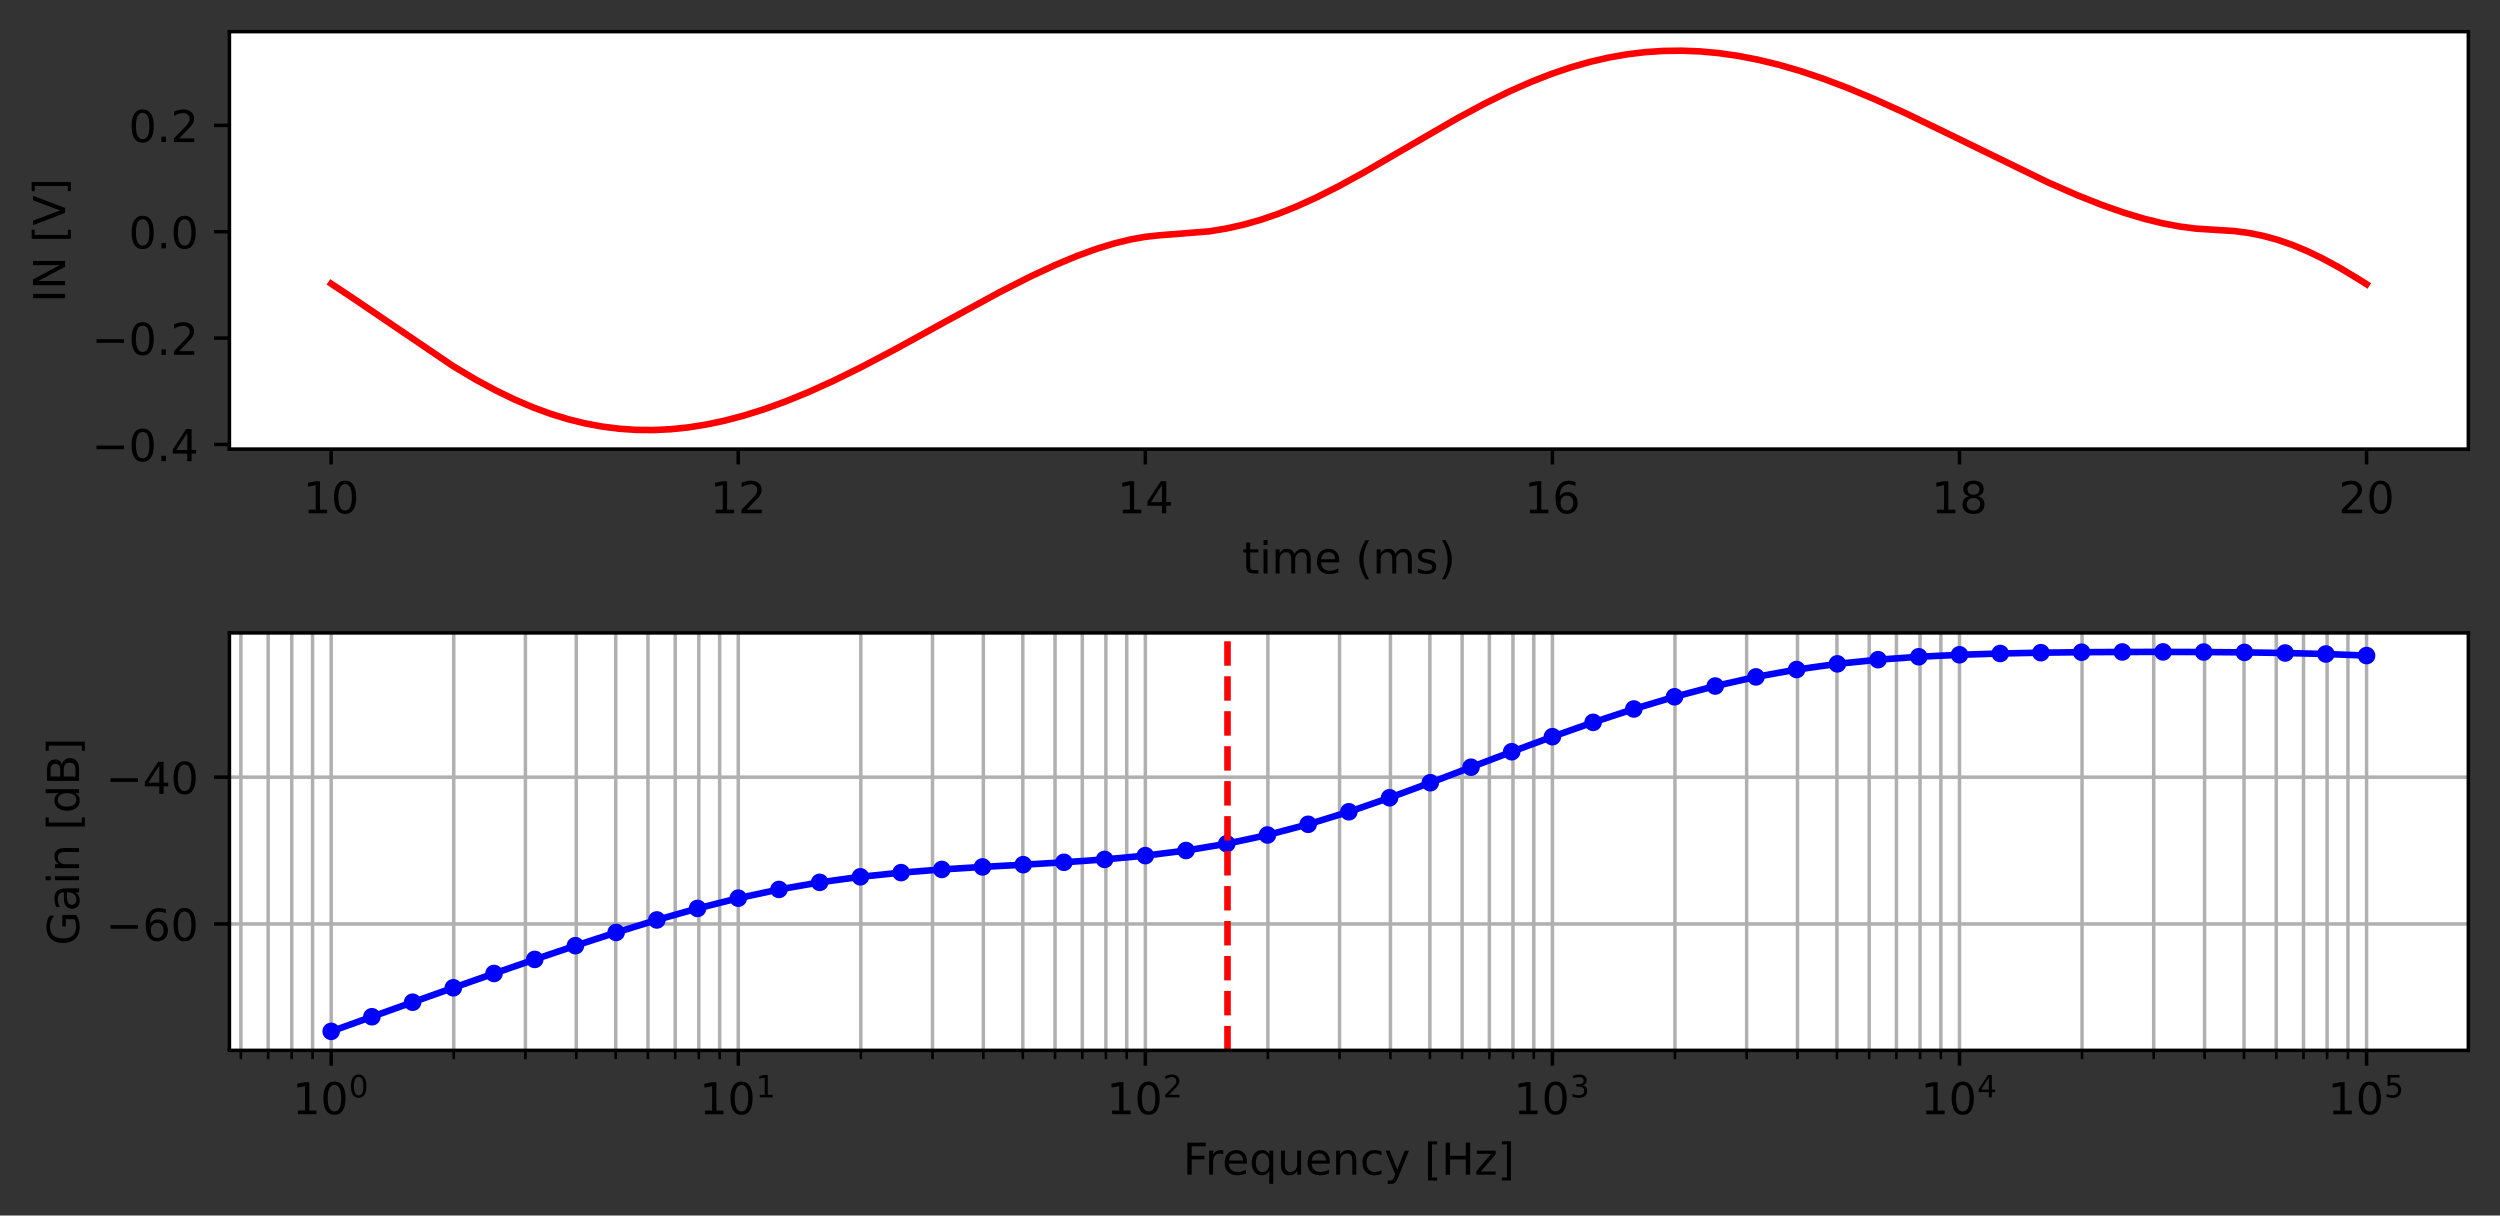 <?xml version="1.0" encoding="utf-8" standalone="no"?>
<!DOCTYPE svg PUBLIC "-//W3C//DTD SVG 1.1//EN"
  "http://www.w3.org/Graphics/SVG/1.1/DTD/svg11.dtd">
<!-- Created with matplotlib (https://matplotlib.org/) -->
<svg height="276.356pt" version="1.1" viewBox="0 0 568.386 276.356" width="568.386pt" xmlns="http://www.w3.org/2000/svg" xmlns:xlink="http://www.w3.org/1999/xlink">
 <rect x="0" y="0" width="568.386" height="276.356" fill="#333333" stroke="none"/>
 <defs>
  <style type="text/css">*{stroke-linecap:butt;stroke-linejoin:round;}</style>
 </defs>
 <g id="figure_1">
  <g id="patch_1">
   <path d="M 0 276.356 
L 568.386 276.356 
L 568.386 0 
L 0 0 
z
" style="fill:none;"/>
  </g>
  <g id="axes_1">
   <g id="patch_2">
    <path d="M 52.161 102.1 
L 561.186 102.1 
L 561.186 7.2 
L 52.161 7.2 
z
" style="fill:#ffffff;"/>
   </g>
   <g id="matplotlib.axis_1">
    <g id="xtick_1">
     <g id="line2d_1">
      <defs>
       <path d="M 0 0 
L 0 3.5 
" id="me5390d4af2" style="stroke:#000000;stroke-width:0.8;"/>
      </defs>
      <g>
       <use style="stroke:#000000;stroke-width:0.8;" x="75.285" xlink:href="#me5390d4af2" y="102.1"/>
      </g>
     </g>
     <g id="text_1">
      <!-- 10 -->
      <g transform="translate(68.923 116.698)scale(0.1 -0.1)">
       <defs>
        <path d="M 12.406 8.297 
L 28.516 8.297 
L 28.516 63.922 
L 10.984 60.406 
L 10.984 69.391 
L 28.422 72.906 
L 38.281 72.906 
L 38.281 8.297 
L 54.391 8.297 
L 54.391 0 
L 12.406 0 
z
" id="DejaVuSans-49"/>
        <path d="M 31.781 66.406 
Q 24.172 66.406 20.328 58.906 
Q 16.5 51.422 16.5 36.375 
Q 16.5 21.391 20.328 13.891 
Q 24.172 6.391 31.781 6.391 
Q 39.453 6.391 43.281 13.891 
Q 47.125 21.391 47.125 36.375 
Q 47.125 51.422 43.281 58.906 
Q 39.453 66.406 31.781 66.406 
z
M 31.781 74.219 
Q 44.047 74.219 50.516 64.516 
Q 56.984 54.828 56.984 36.375 
Q 56.984 17.969 50.516 8.266 
Q 44.047 -1.422 31.781 -1.422 
Q 19.531 -1.422 13.062 8.266 
Q 6.594 17.969 6.594 36.375 
Q 6.594 54.828 13.062 64.516 
Q 19.531 74.219 31.781 74.219 
z
" id="DejaVuSans-48"/>
       </defs>
       <use xlink:href="#DejaVuSans-49"/>
       <use x="63.623" xlink:href="#DejaVuSans-48"/>
      </g>
     </g>
    </g>
    <g id="xtick_2">
     <g id="line2d_2">
      <g>
       <use style="stroke:#000000;stroke-width:0.8;" x="167.838" xlink:href="#me5390d4af2" y="102.1"/>
      </g>
     </g>
     <g id="text_2">
      <!-- 12 -->
      <g transform="translate(161.476 116.698)scale(0.1 -0.1)">
       <defs>
        <path d="M 19.188 8.297 
L 53.609 8.297 
L 53.609 0 
L 7.328 0 
L 7.328 8.297 
Q 12.938 14.109 22.625 23.891 
Q 32.328 33.688 34.812 36.531 
Q 39.547 41.844 41.422 45.531 
Q 43.312 49.219 43.312 52.781 
Q 43.312 58.594 39.234 62.25 
Q 35.156 65.922 28.609 65.922 
Q 23.969 65.922 18.812 64.312 
Q 13.672 62.703 7.812 59.422 
L 7.812 69.391 
Q 13.766 71.781 18.938 73 
Q 24.125 74.219 28.422 74.219 
Q 39.75 74.219 46.484 68.547 
Q 53.219 62.891 53.219 53.422 
Q 53.219 48.922 51.531 44.891 
Q 49.859 40.875 45.406 35.406 
Q 44.188 33.984 37.641 27.219 
Q 31.109 20.453 19.188 8.297 
z
" id="DejaVuSans-50"/>
       </defs>
       <use xlink:href="#DejaVuSans-49"/>
       <use x="63.623" xlink:href="#DejaVuSans-50"/>
      </g>
     </g>
    </g>
    <g id="xtick_3">
     <g id="line2d_3">
      <g>
       <use style="stroke:#000000;stroke-width:0.8;" x="260.391" xlink:href="#me5390d4af2" y="102.1"/>
      </g>
     </g>
     <g id="text_3">
      <!-- 14 -->
      <g transform="translate(254.028 116.698)scale(0.1 -0.1)">
       <defs>
        <path d="M 37.797 64.312 
L 12.891 25.391 
L 37.797 25.391 
z
M 35.203 72.906 
L 47.609 72.906 
L 47.609 25.391 
L 58.016 25.391 
L 58.016 17.188 
L 47.609 17.188 
L 47.609 0 
L 37.797 0 
L 37.797 17.188 
L 4.891 17.188 
L 4.891 26.703 
z
" id="DejaVuSans-52"/>
       </defs>
       <use xlink:href="#DejaVuSans-49"/>
       <use x="63.623" xlink:href="#DejaVuSans-52"/>
      </g>
     </g>
    </g>
    <g id="xtick_4">
     <g id="line2d_4">
      <g>
       <use style="stroke:#000000;stroke-width:0.8;" x="352.943" xlink:href="#me5390d4af2" y="102.1"/>
      </g>
     </g>
     <g id="text_4">
      <!-- 16 -->
      <g transform="translate(346.581 116.698)scale(0.1 -0.1)">
       <defs>
        <path d="M 33.016 40.375 
Q 26.375 40.375 22.484 35.828 
Q 18.609 31.297 18.609 23.391 
Q 18.609 15.531 22.484 10.953 
Q 26.375 6.391 33.016 6.391 
Q 39.656 6.391 43.531 10.953 
Q 47.406 15.531 47.406 23.391 
Q 47.406 31.297 43.531 35.828 
Q 39.656 40.375 33.016 40.375 
z
M 52.594 71.297 
L 52.594 62.312 
Q 48.875 64.062 45.094 64.984 
Q 41.312 65.922 37.594 65.922 
Q 27.828 65.922 22.672 59.328 
Q 17.531 52.734 16.797 39.406 
Q 19.672 43.656 24.016 45.922 
Q 28.375 48.188 33.594 48.188 
Q 44.578 48.188 50.953 41.516 
Q 57.328 34.859 57.328 23.391 
Q 57.328 12.156 50.688 5.359 
Q 44.047 -1.422 33.016 -1.422 
Q 20.359 -1.422 13.672 8.266 
Q 6.984 17.969 6.984 36.375 
Q 6.984 53.656 15.188 63.938 
Q 23.391 74.219 37.203 74.219 
Q 40.922 74.219 44.703 73.484 
Q 48.484 72.75 52.594 71.297 
z
" id="DejaVuSans-54"/>
       </defs>
       <use xlink:href="#DejaVuSans-49"/>
       <use x="63.623" xlink:href="#DejaVuSans-54"/>
      </g>
     </g>
    </g>
    <g id="xtick_5">
     <g id="line2d_5">
      <g>
       <use style="stroke:#000000;stroke-width:0.8;" x="445.496" xlink:href="#me5390d4af2" y="102.1"/>
      </g>
     </g>
     <g id="text_5">
      <!-- 18 -->
      <g transform="translate(439.133 116.698)scale(0.1 -0.1)">
       <defs>
        <path d="M 31.781 34.625 
Q 24.75 34.625 20.719 30.859 
Q 16.703 27.094 16.703 20.516 
Q 16.703 13.922 20.719 10.156 
Q 24.75 6.391 31.781 6.391 
Q 38.812 6.391 42.859 10.172 
Q 46.922 13.969 46.922 20.516 
Q 46.922 27.094 42.891 30.859 
Q 38.875 34.625 31.781 34.625 
z
M 21.922 38.812 
Q 15.578 40.375 12.031 44.719 
Q 8.5 49.078 8.5 55.328 
Q 8.5 64.062 14.719 69.141 
Q 20.953 74.219 31.781 74.219 
Q 42.672 74.219 48.875 69.141 
Q 55.078 64.062 55.078 55.328 
Q 55.078 49.078 51.531 44.719 
Q 48 40.375 41.703 38.812 
Q 48.828 37.156 52.797 32.312 
Q 56.781 27.484 56.781 20.516 
Q 56.781 9.906 50.312 4.234 
Q 43.844 -1.422 31.781 -1.422 
Q 19.734 -1.422 13.25 4.234 
Q 6.781 9.906 6.781 20.516 
Q 6.781 27.484 10.781 32.312 
Q 14.797 37.156 21.922 38.812 
z
M 18.312 54.391 
Q 18.312 48.734 21.844 45.562 
Q 25.391 42.391 31.781 42.391 
Q 38.141 42.391 41.719 45.562 
Q 45.312 48.734 45.312 54.391 
Q 45.312 60.062 41.719 63.234 
Q 38.141 66.406 31.781 66.406 
Q 25.391 66.406 21.844 63.234 
Q 18.312 60.062 18.312 54.391 
z
" id="DejaVuSans-56"/>
       </defs>
       <use xlink:href="#DejaVuSans-49"/>
       <use x="63.623" xlink:href="#DejaVuSans-56"/>
      </g>
     </g>
    </g>
    <g id="xtick_6">
     <g id="line2d_6">
      <g>
       <use style="stroke:#000000;stroke-width:0.8;" x="538.048" xlink:href="#me5390d4af2" y="102.1"/>
      </g>
     </g>
     <g id="text_6">
      <!-- 20 -->
      <g transform="translate(531.686 116.698)scale(0.1 -0.1)">
       <use xlink:href="#DejaVuSans-50"/>
       <use x="63.623" xlink:href="#DejaVuSans-48"/>
      </g>
     </g>
    </g>
    <g id="text_7">
     <!-- time (ms) -->
     <g transform="translate(282.412 130.377)scale(0.1 -0.1)">
      <defs>
       <path d="M 18.312 70.219 
L 18.312 54.688 
L 36.812 54.688 
L 36.812 47.703 
L 18.312 47.703 
L 18.312 18.016 
Q 18.312 11.328 20.141 9.422 
Q 21.969 7.516 27.594 7.516 
L 36.812 7.516 
L 36.812 0 
L 27.594 0 
Q 17.188 0 13.234 3.875 
Q 9.281 7.766 9.281 18.016 
L 9.281 47.703 
L 2.688 47.703 
L 2.688 54.688 
L 9.281 54.688 
L 9.281 70.219 
z
" id="DejaVuSans-116"/>
       <path d="M 9.422 54.688 
L 18.406 54.688 
L 18.406 0 
L 9.422 0 
z
M 9.422 75.984 
L 18.406 75.984 
L 18.406 64.594 
L 9.422 64.594 
z
" id="DejaVuSans-105"/>
       <path d="M 52 44.188 
Q 55.375 50.25 60.062 53.125 
Q 64.75 56 71.094 56 
Q 79.641 56 84.281 50.016 
Q 88.922 44.047 88.922 33.016 
L 88.922 0 
L 79.891 0 
L 79.891 32.719 
Q 79.891 40.578 77.094 44.375 
Q 74.312 48.188 68.609 48.188 
Q 61.625 48.188 57.562 43.547 
Q 53.516 38.922 53.516 30.906 
L 53.516 0 
L 44.484 0 
L 44.484 32.719 
Q 44.484 40.625 41.703 44.406 
Q 38.922 48.188 33.109 48.188 
Q 26.219 48.188 22.156 43.531 
Q 18.109 38.875 18.109 30.906 
L 18.109 0 
L 9.078 0 
L 9.078 54.688 
L 18.109 54.688 
L 18.109 46.188 
Q 21.188 51.219 25.484 53.609 
Q 29.781 56 35.688 56 
Q 41.656 56 45.828 52.969 
Q 50 49.953 52 44.188 
z
" id="DejaVuSans-109"/>
       <path d="M 56.203 29.594 
L 56.203 25.203 
L 14.891 25.203 
Q 15.484 15.922 20.484 11.062 
Q 25.484 6.203 34.422 6.203 
Q 39.594 6.203 44.453 7.469 
Q 49.312 8.734 54.109 11.281 
L 54.109 2.781 
Q 49.266 0.734 44.188 -0.344 
Q 39.109 -1.422 33.891 -1.422 
Q 20.797 -1.422 13.156 6.188 
Q 5.516 13.812 5.516 26.812 
Q 5.516 40.234 12.766 48.109 
Q 20.016 56 32.328 56 
Q 43.359 56 49.781 48.891 
Q 56.203 41.797 56.203 29.594 
z
M 47.219 32.234 
Q 47.125 39.594 43.094 43.984 
Q 39.062 48.391 32.422 48.391 
Q 24.906 48.391 20.391 44.141 
Q 15.875 39.891 15.188 32.172 
z
" id="DejaVuSans-101"/>
       <path id="DejaVuSans-32"/>
       <path d="M 31 75.875 
Q 24.469 64.656 21.281 53.656 
Q 18.109 42.672 18.109 31.391 
Q 18.109 20.125 21.312 9.062 
Q 24.516 -2 31 -13.188 
L 23.188 -13.188 
Q 15.875 -1.703 12.234 9.375 
Q 8.594 20.453 8.594 31.391 
Q 8.594 42.281 12.203 53.312 
Q 15.828 64.359 23.188 75.875 
z
" id="DejaVuSans-40"/>
       <path d="M 44.281 53.078 
L 44.281 44.578 
Q 40.484 46.531 36.375 47.5 
Q 32.281 48.484 27.875 48.484 
Q 21.188 48.484 17.844 46.438 
Q 14.5 44.391 14.5 40.281 
Q 14.5 37.156 16.891 35.375 
Q 19.281 33.594 26.516 31.984 
L 29.594 31.297 
Q 39.156 29.25 43.188 25.516 
Q 47.219 21.781 47.219 15.094 
Q 47.219 7.469 41.188 3.016 
Q 35.156 -1.422 24.609 -1.422 
Q 20.219 -1.422 15.453 -0.562 
Q 10.688 0.297 5.422 2 
L 5.422 11.281 
Q 10.406 8.688 15.234 7.391 
Q 20.062 6.109 24.812 6.109 
Q 31.156 6.109 34.562 8.281 
Q 37.984 10.453 37.984 14.406 
Q 37.984 18.062 35.516 20.016 
Q 33.062 21.969 24.703 23.781 
L 21.578 24.516 
Q 13.234 26.266 9.516 29.906 
Q 5.812 33.547 5.812 39.891 
Q 5.812 47.609 11.281 51.797 
Q 16.75 56 26.812 56 
Q 31.781 56 36.172 55.266 
Q 40.578 54.547 44.281 53.078 
z
" id="DejaVuSans-115"/>
       <path d="M 8.016 75.875 
L 15.828 75.875 
Q 23.141 64.359 26.781 53.312 
Q 30.422 42.281 30.422 31.391 
Q 30.422 20.453 26.781 9.375 
Q 23.141 -1.703 15.828 -13.188 
L 8.016 -13.188 
Q 14.5 -2 17.703 9.062 
Q 20.906 20.125 20.906 31.391 
Q 20.906 42.672 17.703 53.656 
Q 14.5 64.656 8.016 75.875 
z
" id="DejaVuSans-41"/>
      </defs>
      <use xlink:href="#DejaVuSans-116"/>
      <use x="39.209" xlink:href="#DejaVuSans-105"/>
      <use x="66.992" xlink:href="#DejaVuSans-109"/>
      <use x="164.404" xlink:href="#DejaVuSans-101"/>
      <use x="225.928" xlink:href="#DejaVuSans-32"/>
      <use x="257.715" xlink:href="#DejaVuSans-40"/>
      <use x="296.729" xlink:href="#DejaVuSans-109"/>
      <use x="394.141" xlink:href="#DejaVuSans-115"/>
      <use x="446.24" xlink:href="#DejaVuSans-41"/>
     </g>
    </g>
   </g>
   <g id="matplotlib.axis_2">
    <g id="ytick_1">
     <g id="line2d_7">
      <defs>
       <path d="M 0 0 
L -3.5 0 
" id="m510aa5e381" style="stroke:#000000;stroke-width:0.8;"/>
      </defs>
      <g>
       <use style="stroke:#000000;stroke-width:0.8;" x="52.161" xlink:href="#m510aa5e381" y="101.053"/>
      </g>
     </g>
     <g id="text_8">
      <!-- −0.4 -->
      <g transform="translate(20.878 104.852)scale(0.1 -0.1)">
       <defs>
        <path d="M 10.594 35.5 
L 73.188 35.5 
L 73.188 27.203 
L 10.594 27.203 
z
" id="DejaVuSans-8722"/>
        <path d="M 10.688 12.406 
L 21 12.406 
L 21 0 
L 10.688 0 
z
" id="DejaVuSans-46"/>
       </defs>
       <use xlink:href="#DejaVuSans-8722"/>
       <use x="83.789" xlink:href="#DejaVuSans-48"/>
       <use x="147.412" xlink:href="#DejaVuSans-46"/>
       <use x="179.199" xlink:href="#DejaVuSans-52"/>
      </g>
     </g>
    </g>
    <g id="ytick_2">
     <g id="line2d_8">
      <g>
       <use style="stroke:#000000;stroke-width:0.8;" x="52.161" xlink:href="#m510aa5e381" y="76.869"/>
      </g>
     </g>
     <g id="text_9">
      <!-- −0.2 -->
      <g transform="translate(20.878 80.668)scale(0.1 -0.1)">
       <use xlink:href="#DejaVuSans-8722"/>
       <use x="83.789" xlink:href="#DejaVuSans-48"/>
       <use x="147.412" xlink:href="#DejaVuSans-46"/>
       <use x="179.199" xlink:href="#DejaVuSans-50"/>
      </g>
     </g>
    </g>
    <g id="ytick_3">
     <g id="line2d_9">
      <g>
       <use style="stroke:#000000;stroke-width:0.8;" x="52.161" xlink:href="#m510aa5e381" y="52.685"/>
      </g>
     </g>
     <g id="text_10">
      <!-- 0.0 -->
      <g transform="translate(29.258 56.484)scale(0.1 -0.1)">
       <use xlink:href="#DejaVuSans-48"/>
       <use x="63.623" xlink:href="#DejaVuSans-46"/>
       <use x="95.41" xlink:href="#DejaVuSans-48"/>
      </g>
     </g>
    </g>
    <g id="ytick_4">
     <g id="line2d_10">
      <g>
       <use style="stroke:#000000;stroke-width:0.8;" x="52.161" xlink:href="#m510aa5e381" y="28.501"/>
      </g>
     </g>
     <g id="text_11">
      <!-- 0.2 -->
      <g transform="translate(29.258 32.3)scale(0.1 -0.1)">
       <use xlink:href="#DejaVuSans-48"/>
       <use x="63.623" xlink:href="#DejaVuSans-46"/>
       <use x="95.41" xlink:href="#DejaVuSans-50"/>
      </g>
     </g>
    </g>
    <g id="text_12">
     <!-- IN [V] -->
     <g transform="translate(14.798 68.777)rotate(-90)scale(0.1 -0.1)">
      <defs>
       <path d="M 9.812 72.906 
L 19.672 72.906 
L 19.672 0 
L 9.812 0 
z
" id="DejaVuSans-73"/>
       <path d="M 9.812 72.906 
L 23.094 72.906 
L 55.422 11.922 
L 55.422 72.906 
L 64.984 72.906 
L 64.984 0 
L 51.703 0 
L 19.391 60.984 
L 19.391 0 
L 9.812 0 
z
" id="DejaVuSans-78"/>
       <path d="M 8.594 75.984 
L 29.297 75.984 
L 29.297 69 
L 17.578 69 
L 17.578 -6.203 
L 29.297 -6.203 
L 29.297 -13.188 
L 8.594 -13.188 
z
" id="DejaVuSans-91"/>
       <path d="M 28.609 0 
L 0.781 72.906 
L 11.078 72.906 
L 34.188 11.531 
L 57.328 72.906 
L 67.578 72.906 
L 39.797 0 
z
" id="DejaVuSans-86"/>
       <path d="M 30.422 75.984 
L 30.422 -13.188 
L 9.719 -13.188 
L 9.719 -6.203 
L 21.391 -6.203 
L 21.391 69 
L 9.719 69 
L 9.719 75.984 
z
" id="DejaVuSans-93"/>
      </defs>
      <use xlink:href="#DejaVuSans-73"/>
      <use x="29.492" xlink:href="#DejaVuSans-78"/>
      <use x="104.297" xlink:href="#DejaVuSans-32"/>
      <use x="136.084" xlink:href="#DejaVuSans-91"/>
      <use x="175.098" xlink:href="#DejaVuSans-86"/>
      <use x="243.506" xlink:href="#DejaVuSans-93"/>
     </g>
    </g>
   </g>
   <g id="line2d_11">
    <path clip-path="url(#pe04799e31e)" d="M 75.298 64.5 
L 81.083 68.355 
L 102.972 83.211 
L 108.108 86.27 
L 112.736 88.772 
L 117.086 90.877 
L 121.251 92.646 
L 125.277 94.118 
L 129.21 95.319 
L 133.098 96.274 
L 136.938 96.988 
L 140.779 97.474 
L 144.62 97.735 
L 148.508 97.775 
L 152.441 97.59 
L 156.421 97.18 
L 160.539 96.531 
L 164.751 95.641 
L 169.147 94.482 
L 173.728 93.043 
L 178.587 91.282 
L 183.77 89.163 
L 189.416 86.611 
L 195.756 83.496 
L 203.345 79.508 
L 215.053 73.069 
L 227.27 66.425 
L 234.211 62.902 
L 239.903 60.255 
L 244.855 58.192 
L 249.297 56.577 
L 253.323 55.346 
L 257.025 54.443 
L 260.45 53.835 
L 263.643 53.492 
L 274.981 52.594 
L 278.914 51.939 
L 282.755 51.075 
L 286.642 49.971 
L 290.622 48.606 
L 294.787 46.941 
L 299.276 44.903 
L 304.274 42.383 
L 310.197 39.138 
L 318.804 34.139 
L 331.299 26.907 
L 337.685 23.481 
L 343.146 20.8 
L 348.097 18.611 
L 352.771 16.785 
L 357.26 15.269 
L 361.564 14.048 
L 365.775 13.081 
L 369.94 12.351 
L 374.058 11.853 
L 378.177 11.576 
L 382.342 11.521 
L 386.553 11.688 
L 390.81 12.08 
L 395.16 12.702 
L 399.649 13.57 
L 404.323 14.701 
L 409.228 16.12 
L 414.411 17.854 
L 419.964 19.95 
L 426.073 22.497 
L 433.06 25.658 
L 441.946 29.937 
L 465.593 41.452 
L 472.257 44.371 
L 477.902 46.608 
L 482.946 48.373 
L 487.528 49.744 
L 491.739 50.777 
L 495.672 51.516 
L 499.328 51.982 
L 502.845 52.208 
L 507.936 52.522 
L 511.314 52.97 
L 514.553 53.625 
L 517.792 54.511 
L 521.078 55.643 
L 524.502 57.061 
L 528.112 58.799 
L 532.045 60.944 
L 536.488 63.625 
L 538.048 64.62 
L 538.048 64.62 
" style="fill:none;stroke:#ff0000;stroke-linecap:square;stroke-width:1.5;"/>
   </g>
   <g id="patch_3">
    <path d="M 52.161 102.1 
L 52.161 7.2 
" style="fill:none;stroke:#000000;stroke-linecap:square;stroke-linejoin:miter;stroke-width:0.8;"/>
   </g>
   <g id="patch_4">
    <path d="M 561.186 102.1 
L 561.186 7.2 
" style="fill:none;stroke:#000000;stroke-linecap:square;stroke-linejoin:miter;stroke-width:0.8;"/>
   </g>
   <g id="patch_5">
    <path d="M 52.161 102.1 
L 561.186 102.1 
" style="fill:none;stroke:#000000;stroke-linecap:square;stroke-linejoin:miter;stroke-width:0.8;"/>
   </g>
   <g id="patch_6">
    <path d="M 52.161 7.2 
L 561.186 7.2 
" style="fill:none;stroke:#000000;stroke-linecap:square;stroke-linejoin:miter;stroke-width:0.8;"/>
   </g>
  </g>
  <g id="axes_2">
   <g id="patch_7">
    <path d="M 52.161 238.8 
L 561.186 238.8 
L 561.186 143.9 
L 52.161 143.9 
z
" style="fill:#ffffff;"/>
   </g>
   <g id="matplotlib.axis_3">
    <g id="xtick_7">
     <g id="line2d_12">
      <path clip-path="url(#p7a7a25ca85)" d="M 75.298 238.8 
L 75.298 143.9 
" style="fill:none;stroke:#b0b0b0;stroke-linecap:square;stroke-width:0.8;"/>
     </g>
     <g id="line2d_13">
      <g>
       <use style="stroke:#000000;stroke-width:0.8;" x="75.298" xlink:href="#me5390d4af2" y="238.8"/>
      </g>
     </g>
     <g id="text_13">
      <!-- $\mathdefault{10^{0}}$ -->
      <g transform="translate(66.498 253.398)scale(0.1 -0.1)">
       <use transform="translate(0 0.766)" xlink:href="#DejaVuSans-49"/>
       <use transform="translate(63.623 0.766)" xlink:href="#DejaVuSans-48"/>
       <use transform="translate(128.203 39.047)scale(0.7)" xlink:href="#DejaVuSans-48"/>
      </g>
     </g>
    </g>
    <g id="xtick_8">
     <g id="line2d_14">
      <path clip-path="url(#p7a7a25ca85)" d="M 167.848 238.8 
L 167.848 143.9 
" style="fill:none;stroke:#b0b0b0;stroke-linecap:square;stroke-width:0.8;"/>
     </g>
     <g id="line2d_15">
      <g>
       <use style="stroke:#000000;stroke-width:0.8;" x="167.848" xlink:href="#me5390d4af2" y="238.8"/>
      </g>
     </g>
     <g id="text_14">
      <!-- $\mathdefault{10^{1}}$ -->
      <g transform="translate(159.048 253.398)scale(0.1 -0.1)">
       <use transform="translate(0 0.684)" xlink:href="#DejaVuSans-49"/>
       <use transform="translate(63.623 0.684)" xlink:href="#DejaVuSans-48"/>
       <use transform="translate(128.203 38.966)scale(0.7)" xlink:href="#DejaVuSans-49"/>
      </g>
     </g>
    </g>
    <g id="xtick_9">
     <g id="line2d_16">
      <path clip-path="url(#p7a7a25ca85)" d="M 260.398 238.8 
L 260.398 143.9 
" style="fill:none;stroke:#b0b0b0;stroke-linecap:square;stroke-width:0.8;"/>
     </g>
     <g id="line2d_17">
      <g>
       <use style="stroke:#000000;stroke-width:0.8;" x="260.398" xlink:href="#me5390d4af2" y="238.8"/>
      </g>
     </g>
     <g id="text_15">
      <!-- $\mathdefault{10^{2}}$ -->
      <g transform="translate(251.598 253.398)scale(0.1 -0.1)">
       <use transform="translate(0 0.766)" xlink:href="#DejaVuSans-49"/>
       <use transform="translate(63.623 0.766)" xlink:href="#DejaVuSans-48"/>
       <use transform="translate(128.203 39.047)scale(0.7)" xlink:href="#DejaVuSans-50"/>
      </g>
     </g>
    </g>
    <g id="xtick_10">
     <g id="line2d_18">
      <path clip-path="url(#p7a7a25ca85)" d="M 352.948 238.8 
L 352.948 143.9 
" style="fill:none;stroke:#b0b0b0;stroke-linecap:square;stroke-width:0.8;"/>
     </g>
     <g id="line2d_19">
      <g>
       <use style="stroke:#000000;stroke-width:0.8;" x="352.948" xlink:href="#me5390d4af2" y="238.8"/>
      </g>
     </g>
     <g id="text_16">
      <!-- $\mathdefault{10^{3}}$ -->
      <g transform="translate(344.148 253.398)scale(0.1 -0.1)">
       <defs>
        <path d="M 40.578 39.312 
Q 47.656 37.797 51.625 33 
Q 55.609 28.219 55.609 21.188 
Q 55.609 10.406 48.188 4.484 
Q 40.766 -1.422 27.094 -1.422 
Q 22.516 -1.422 17.656 -0.516 
Q 12.797 0.391 7.625 2.203 
L 7.625 11.719 
Q 11.719 9.328 16.594 8.109 
Q 21.484 6.891 26.812 6.891 
Q 36.078 6.891 40.938 10.547 
Q 45.797 14.203 45.797 21.188 
Q 45.797 27.641 41.281 31.266 
Q 36.766 34.906 28.719 34.906 
L 20.219 34.906 
L 20.219 43.016 
L 29.109 43.016 
Q 36.375 43.016 40.234 45.922 
Q 44.094 48.828 44.094 54.297 
Q 44.094 59.906 40.109 62.906 
Q 36.141 65.922 28.719 65.922 
Q 24.656 65.922 20.016 65.031 
Q 15.375 64.156 9.812 62.312 
L 9.812 71.094 
Q 15.438 72.656 20.344 73.438 
Q 25.25 74.219 29.594 74.219 
Q 40.828 74.219 47.359 69.109 
Q 53.906 64.016 53.906 55.328 
Q 53.906 49.266 50.438 45.094 
Q 46.969 40.922 40.578 39.312 
z
" id="DejaVuSans-51"/>
       </defs>
       <use transform="translate(0 0.766)" xlink:href="#DejaVuSans-49"/>
       <use transform="translate(63.623 0.766)" xlink:href="#DejaVuSans-48"/>
       <use transform="translate(128.203 39.047)scale(0.7)" xlink:href="#DejaVuSans-51"/>
      </g>
     </g>
    </g>
    <g id="xtick_11">
     <g id="line2d_20">
      <path clip-path="url(#p7a7a25ca85)" d="M 445.498 238.8 
L 445.498 143.9 
" style="fill:none;stroke:#b0b0b0;stroke-linecap:square;stroke-width:0.8;"/>
     </g>
     <g id="line2d_21">
      <g>
       <use style="stroke:#000000;stroke-width:0.8;" x="445.498" xlink:href="#me5390d4af2" y="238.8"/>
      </g>
     </g>
     <g id="text_17">
      <!-- $\mathdefault{10^{4}}$ -->
      <g transform="translate(436.698 253.398)scale(0.1 -0.1)">
       <use transform="translate(0 0.684)" xlink:href="#DejaVuSans-49"/>
       <use transform="translate(63.623 0.684)" xlink:href="#DejaVuSans-48"/>
       <use transform="translate(128.203 38.966)scale(0.7)" xlink:href="#DejaVuSans-52"/>
      </g>
     </g>
    </g>
    <g id="xtick_12">
     <g id="line2d_22">
      <path clip-path="url(#p7a7a25ca85)" d="M 538.048 238.8 
L 538.048 143.9 
" style="fill:none;stroke:#b0b0b0;stroke-linecap:square;stroke-width:0.8;"/>
     </g>
     <g id="line2d_23">
      <g>
       <use style="stroke:#000000;stroke-width:0.8;" x="538.048" xlink:href="#me5390d4af2" y="238.8"/>
      </g>
     </g>
     <g id="text_18">
      <!-- $\mathdefault{10^{5}}$ -->
      <g transform="translate(529.248 253.398)scale(0.1 -0.1)">
       <defs>
        <path d="M 10.797 72.906 
L 49.516 72.906 
L 49.516 64.594 
L 19.828 64.594 
L 19.828 46.734 
Q 21.969 47.469 24.109 47.828 
Q 26.266 48.188 28.422 48.188 
Q 40.625 48.188 47.75 41.5 
Q 54.891 34.812 54.891 23.391 
Q 54.891 11.625 47.562 5.094 
Q 40.234 -1.422 26.906 -1.422 
Q 22.312 -1.422 17.547 -0.641 
Q 12.797 0.141 7.719 1.703 
L 7.719 11.625 
Q 12.109 9.234 16.797 8.062 
Q 21.484 6.891 26.703 6.891 
Q 35.156 6.891 40.078 11.328 
Q 45.016 15.766 45.016 23.391 
Q 45.016 31 40.078 35.438 
Q 35.156 39.891 26.703 39.891 
Q 22.75 39.891 18.812 39.016 
Q 14.891 38.141 10.797 36.281 
z
" id="DejaVuSans-53"/>
       </defs>
       <use transform="translate(0 0.684)" xlink:href="#DejaVuSans-49"/>
       <use transform="translate(63.623 0.684)" xlink:href="#DejaVuSans-48"/>
       <use transform="translate(128.203 38.966)scale(0.7)" xlink:href="#DejaVuSans-53"/>
      </g>
     </g>
    </g>
    <g id="xtick_13">
     <g id="line2d_24">
      <path clip-path="url(#p7a7a25ca85)" d="M 54.766 238.8 
L 54.766 143.9 
" style="fill:none;stroke:#b0b0b0;stroke-linecap:square;stroke-width:0.8;"/>
     </g>
     <g id="line2d_25">
      <defs>
       <path d="M 0 0 
L 0 2 
" id="m2d9bed6e0d" style="stroke:#000000;stroke-width:0.6;"/>
      </defs>
      <g>
       <use style="stroke:#000000;stroke-width:0.6;" x="54.766" xlink:href="#m2d9bed6e0d" y="238.8"/>
      </g>
     </g>
    </g>
    <g id="xtick_14">
     <g id="line2d_26">
      <path clip-path="url(#p7a7a25ca85)" d="M 60.962 238.8 
L 60.962 143.9 
" style="fill:none;stroke:#b0b0b0;stroke-linecap:square;stroke-width:0.8;"/>
     </g>
     <g id="line2d_27">
      <g>
       <use style="stroke:#000000;stroke-width:0.6;" x="60.962" xlink:href="#m2d9bed6e0d" y="238.8"/>
      </g>
     </g>
    </g>
    <g id="xtick_15">
     <g id="line2d_28">
      <path clip-path="url(#p7a7a25ca85)" d="M 66.329 238.8 
L 66.329 143.9 
" style="fill:none;stroke:#b0b0b0;stroke-linecap:square;stroke-width:0.8;"/>
     </g>
     <g id="line2d_29">
      <g>
       <use style="stroke:#000000;stroke-width:0.6;" x="66.329" xlink:href="#m2d9bed6e0d" y="238.8"/>
      </g>
     </g>
    </g>
    <g id="xtick_16">
     <g id="line2d_30">
      <path clip-path="url(#p7a7a25ca85)" d="M 71.064 238.8 
L 71.064 143.9 
" style="fill:none;stroke:#b0b0b0;stroke-linecap:square;stroke-width:0.8;"/>
     </g>
     <g id="line2d_31">
      <g>
       <use style="stroke:#000000;stroke-width:0.6;" x="71.064" xlink:href="#m2d9bed6e0d" y="238.8"/>
      </g>
     </g>
    </g>
    <g id="xtick_17">
     <g id="line2d_32">
      <path clip-path="url(#p7a7a25ca85)" d="M 103.159 238.8 
L 103.159 143.9 
" style="fill:none;stroke:#b0b0b0;stroke-linecap:square;stroke-width:0.8;"/>
     </g>
     <g id="line2d_33">
      <g>
       <use style="stroke:#000000;stroke-width:0.6;" x="103.159" xlink:href="#m2d9bed6e0d" y="238.8"/>
      </g>
     </g>
    </g>
    <g id="xtick_18">
     <g id="line2d_34">
      <path clip-path="url(#p7a7a25ca85)" d="M 119.456 238.8 
L 119.456 143.9 
" style="fill:none;stroke:#b0b0b0;stroke-linecap:square;stroke-width:0.8;"/>
     </g>
     <g id="line2d_35">
      <g>
       <use style="stroke:#000000;stroke-width:0.6;" x="119.456" xlink:href="#m2d9bed6e0d" y="238.8"/>
      </g>
     </g>
    </g>
    <g id="xtick_19">
     <g id="line2d_36">
      <path clip-path="url(#p7a7a25ca85)" d="M 131.019 238.8 
L 131.019 143.9 
" style="fill:none;stroke:#b0b0b0;stroke-linecap:square;stroke-width:0.8;"/>
     </g>
     <g id="line2d_37">
      <g>
       <use style="stroke:#000000;stroke-width:0.6;" x="131.019" xlink:href="#m2d9bed6e0d" y="238.8"/>
      </g>
     </g>
    </g>
    <g id="xtick_20">
     <g id="line2d_38">
      <path clip-path="url(#p7a7a25ca85)" d="M 139.988 238.8 
L 139.988 143.9 
" style="fill:none;stroke:#b0b0b0;stroke-linecap:square;stroke-width:0.8;"/>
     </g>
     <g id="line2d_39">
      <g>
       <use style="stroke:#000000;stroke-width:0.6;" x="139.988" xlink:href="#m2d9bed6e0d" y="238.8"/>
      </g>
     </g>
    </g>
    <g id="xtick_21">
     <g id="line2d_40">
      <path clip-path="url(#p7a7a25ca85)" d="M 147.316 238.8 
L 147.316 143.9 
" style="fill:none;stroke:#b0b0b0;stroke-linecap:square;stroke-width:0.8;"/>
     </g>
     <g id="line2d_41">
      <g>
       <use style="stroke:#000000;stroke-width:0.6;" x="147.316" xlink:href="#m2d9bed6e0d" y="238.8"/>
      </g>
     </g>
    </g>
    <g id="xtick_22">
     <g id="line2d_42">
      <path clip-path="url(#p7a7a25ca85)" d="M 153.512 238.8 
L 153.512 143.9 
" style="fill:none;stroke:#b0b0b0;stroke-linecap:square;stroke-width:0.8;"/>
     </g>
     <g id="line2d_43">
      <g>
       <use style="stroke:#000000;stroke-width:0.6;" x="153.512" xlink:href="#m2d9bed6e0d" y="238.8"/>
      </g>
     </g>
    </g>
    <g id="xtick_23">
     <g id="line2d_44">
      <path clip-path="url(#p7a7a25ca85)" d="M 158.879 238.8 
L 158.879 143.9 
" style="fill:none;stroke:#b0b0b0;stroke-linecap:square;stroke-width:0.8;"/>
     </g>
     <g id="line2d_45">
      <g>
       <use style="stroke:#000000;stroke-width:0.6;" x="158.879" xlink:href="#m2d9bed6e0d" y="238.8"/>
      </g>
     </g>
    </g>
    <g id="xtick_24">
     <g id="line2d_46">
      <path clip-path="url(#p7a7a25ca85)" d="M 163.614 238.8 
L 163.614 143.9 
" style="fill:none;stroke:#b0b0b0;stroke-linecap:square;stroke-width:0.8;"/>
     </g>
     <g id="line2d_47">
      <g>
       <use style="stroke:#000000;stroke-width:0.6;" x="163.614" xlink:href="#m2d9bed6e0d" y="238.8"/>
      </g>
     </g>
    </g>
    <g id="xtick_25">
     <g id="line2d_48">
      <path clip-path="url(#p7a7a25ca85)" d="M 195.709 238.8 
L 195.709 143.9 
" style="fill:none;stroke:#b0b0b0;stroke-linecap:square;stroke-width:0.8;"/>
     </g>
     <g id="line2d_49">
      <g>
       <use style="stroke:#000000;stroke-width:0.6;" x="195.709" xlink:href="#m2d9bed6e0d" y="238.8"/>
      </g>
     </g>
    </g>
    <g id="xtick_26">
     <g id="line2d_50">
      <path clip-path="url(#p7a7a25ca85)" d="M 212.006 238.8 
L 212.006 143.9 
" style="fill:none;stroke:#b0b0b0;stroke-linecap:square;stroke-width:0.8;"/>
     </g>
     <g id="line2d_51">
      <g>
       <use style="stroke:#000000;stroke-width:0.6;" x="212.006" xlink:href="#m2d9bed6e0d" y="238.8"/>
      </g>
     </g>
    </g>
    <g id="xtick_27">
     <g id="line2d_52">
      <path clip-path="url(#p7a7a25ca85)" d="M 223.569 238.8 
L 223.569 143.9 
" style="fill:none;stroke:#b0b0b0;stroke-linecap:square;stroke-width:0.8;"/>
     </g>
     <g id="line2d_53">
      <g>
       <use style="stroke:#000000;stroke-width:0.6;" x="223.569" xlink:href="#m2d9bed6e0d" y="238.8"/>
      </g>
     </g>
    </g>
    <g id="xtick_28">
     <g id="line2d_54">
      <path clip-path="url(#p7a7a25ca85)" d="M 232.538 238.8 
L 232.538 143.9 
" style="fill:none;stroke:#b0b0b0;stroke-linecap:square;stroke-width:0.8;"/>
     </g>
     <g id="line2d_55">
      <g>
       <use style="stroke:#000000;stroke-width:0.6;" x="232.538" xlink:href="#m2d9bed6e0d" y="238.8"/>
      </g>
     </g>
    </g>
    <g id="xtick_29">
     <g id="line2d_56">
      <path clip-path="url(#p7a7a25ca85)" d="M 239.866 238.8 
L 239.866 143.9 
" style="fill:none;stroke:#b0b0b0;stroke-linecap:square;stroke-width:0.8;"/>
     </g>
     <g id="line2d_57">
      <g>
       <use style="stroke:#000000;stroke-width:0.6;" x="239.866" xlink:href="#m2d9bed6e0d" y="238.8"/>
      </g>
     </g>
    </g>
    <g id="xtick_30">
     <g id="line2d_58">
      <path clip-path="url(#p7a7a25ca85)" d="M 246.062 238.8 
L 246.062 143.9 
" style="fill:none;stroke:#b0b0b0;stroke-linecap:square;stroke-width:0.8;"/>
     </g>
     <g id="line2d_59">
      <g>
       <use style="stroke:#000000;stroke-width:0.6;" x="246.062" xlink:href="#m2d9bed6e0d" y="238.8"/>
      </g>
     </g>
    </g>
    <g id="xtick_31">
     <g id="line2d_60">
      <path clip-path="url(#p7a7a25ca85)" d="M 251.429 238.8 
L 251.429 143.9 
" style="fill:none;stroke:#b0b0b0;stroke-linecap:square;stroke-width:0.8;"/>
     </g>
     <g id="line2d_61">
      <g>
       <use style="stroke:#000000;stroke-width:0.6;" x="251.429" xlink:href="#m2d9bed6e0d" y="238.8"/>
      </g>
     </g>
    </g>
    <g id="xtick_32">
     <g id="line2d_62">
      <path clip-path="url(#p7a7a25ca85)" d="M 256.164 238.8 
L 256.164 143.9 
" style="fill:none;stroke:#b0b0b0;stroke-linecap:square;stroke-width:0.8;"/>
     </g>
     <g id="line2d_63">
      <g>
       <use style="stroke:#000000;stroke-width:0.6;" x="256.164" xlink:href="#m2d9bed6e0d" y="238.8"/>
      </g>
     </g>
    </g>
    <g id="xtick_33">
     <g id="line2d_64">
      <path clip-path="url(#p7a7a25ca85)" d="M 288.259 238.8 
L 288.259 143.9 
" style="fill:none;stroke:#b0b0b0;stroke-linecap:square;stroke-width:0.8;"/>
     </g>
     <g id="line2d_65">
      <g>
       <use style="stroke:#000000;stroke-width:0.6;" x="288.259" xlink:href="#m2d9bed6e0d" y="238.8"/>
      </g>
     </g>
    </g>
    <g id="xtick_34">
     <g id="line2d_66">
      <path clip-path="url(#p7a7a25ca85)" d="M 304.556 238.8 
L 304.556 143.9 
" style="fill:none;stroke:#b0b0b0;stroke-linecap:square;stroke-width:0.8;"/>
     </g>
     <g id="line2d_67">
      <g>
       <use style="stroke:#000000;stroke-width:0.6;" x="304.556" xlink:href="#m2d9bed6e0d" y="238.8"/>
      </g>
     </g>
    </g>
    <g id="xtick_35">
     <g id="line2d_68">
      <path clip-path="url(#p7a7a25ca85)" d="M 316.119 238.8 
L 316.119 143.9 
" style="fill:none;stroke:#b0b0b0;stroke-linecap:square;stroke-width:0.8;"/>
     </g>
     <g id="line2d_69">
      <g>
       <use style="stroke:#000000;stroke-width:0.6;" x="316.119" xlink:href="#m2d9bed6e0d" y="238.8"/>
      </g>
     </g>
    </g>
    <g id="xtick_36">
     <g id="line2d_70">
      <path clip-path="url(#p7a7a25ca85)" d="M 325.088 238.8 
L 325.088 143.9 
" style="fill:none;stroke:#b0b0b0;stroke-linecap:square;stroke-width:0.8;"/>
     </g>
     <g id="line2d_71">
      <g>
       <use style="stroke:#000000;stroke-width:0.6;" x="325.088" xlink:href="#m2d9bed6e0d" y="238.8"/>
      </g>
     </g>
    </g>
    <g id="xtick_37">
     <g id="line2d_72">
      <path clip-path="url(#p7a7a25ca85)" d="M 332.416 238.8 
L 332.416 143.9 
" style="fill:none;stroke:#b0b0b0;stroke-linecap:square;stroke-width:0.8;"/>
     </g>
     <g id="line2d_73">
      <g>
       <use style="stroke:#000000;stroke-width:0.6;" x="332.416" xlink:href="#m2d9bed6e0d" y="238.8"/>
      </g>
     </g>
    </g>
    <g id="xtick_38">
     <g id="line2d_74">
      <path clip-path="url(#p7a7a25ca85)" d="M 338.612 238.8 
L 338.612 143.9 
" style="fill:none;stroke:#b0b0b0;stroke-linecap:square;stroke-width:0.8;"/>
     </g>
     <g id="line2d_75">
      <g>
       <use style="stroke:#000000;stroke-width:0.6;" x="338.612" xlink:href="#m2d9bed6e0d" y="238.8"/>
      </g>
     </g>
    </g>
    <g id="xtick_39">
     <g id="line2d_76">
      <path clip-path="url(#p7a7a25ca85)" d="M 343.979 238.8 
L 343.979 143.9 
" style="fill:none;stroke:#b0b0b0;stroke-linecap:square;stroke-width:0.8;"/>
     </g>
     <g id="line2d_77">
      <g>
       <use style="stroke:#000000;stroke-width:0.6;" x="343.979" xlink:href="#m2d9bed6e0d" y="238.8"/>
      </g>
     </g>
    </g>
    <g id="xtick_40">
     <g id="line2d_78">
      <path clip-path="url(#p7a7a25ca85)" d="M 348.714 238.8 
L 348.714 143.9 
" style="fill:none;stroke:#b0b0b0;stroke-linecap:square;stroke-width:0.8;"/>
     </g>
     <g id="line2d_79">
      <g>
       <use style="stroke:#000000;stroke-width:0.6;" x="348.714" xlink:href="#m2d9bed6e0d" y="238.8"/>
      </g>
     </g>
    </g>
    <g id="xtick_41">
     <g id="line2d_80">
      <path clip-path="url(#p7a7a25ca85)" d="M 380.809 238.8 
L 380.809 143.9 
" style="fill:none;stroke:#b0b0b0;stroke-linecap:square;stroke-width:0.8;"/>
     </g>
     <g id="line2d_81">
      <g>
       <use style="stroke:#000000;stroke-width:0.6;" x="380.809" xlink:href="#m2d9bed6e0d" y="238.8"/>
      </g>
     </g>
    </g>
    <g id="xtick_42">
     <g id="line2d_82">
      <path clip-path="url(#p7a7a25ca85)" d="M 397.106 238.8 
L 397.106 143.9 
" style="fill:none;stroke:#b0b0b0;stroke-linecap:square;stroke-width:0.8;"/>
     </g>
     <g id="line2d_83">
      <g>
       <use style="stroke:#000000;stroke-width:0.6;" x="397.106" xlink:href="#m2d9bed6e0d" y="238.8"/>
      </g>
     </g>
    </g>
    <g id="xtick_43">
     <g id="line2d_84">
      <path clip-path="url(#p7a7a25ca85)" d="M 408.669 238.8 
L 408.669 143.9 
" style="fill:none;stroke:#b0b0b0;stroke-linecap:square;stroke-width:0.8;"/>
     </g>
     <g id="line2d_85">
      <g>
       <use style="stroke:#000000;stroke-width:0.6;" x="408.669" xlink:href="#m2d9bed6e0d" y="238.8"/>
      </g>
     </g>
    </g>
    <g id="xtick_44">
     <g id="line2d_86">
      <path clip-path="url(#p7a7a25ca85)" d="M 417.638 238.8 
L 417.638 143.9 
" style="fill:none;stroke:#b0b0b0;stroke-linecap:square;stroke-width:0.8;"/>
     </g>
     <g id="line2d_87">
      <g>
       <use style="stroke:#000000;stroke-width:0.6;" x="417.638" xlink:href="#m2d9bed6e0d" y="238.8"/>
      </g>
     </g>
    </g>
    <g id="xtick_45">
     <g id="line2d_88">
      <path clip-path="url(#p7a7a25ca85)" d="M 424.966 238.8 
L 424.966 143.9 
" style="fill:none;stroke:#b0b0b0;stroke-linecap:square;stroke-width:0.8;"/>
     </g>
     <g id="line2d_89">
      <g>
       <use style="stroke:#000000;stroke-width:0.6;" x="424.966" xlink:href="#m2d9bed6e0d" y="238.8"/>
      </g>
     </g>
    </g>
    <g id="xtick_46">
     <g id="line2d_90">
      <path clip-path="url(#p7a7a25ca85)" d="M 431.162 238.8 
L 431.162 143.9 
" style="fill:none;stroke:#b0b0b0;stroke-linecap:square;stroke-width:0.8;"/>
     </g>
     <g id="line2d_91">
      <g>
       <use style="stroke:#000000;stroke-width:0.6;" x="431.162" xlink:href="#m2d9bed6e0d" y="238.8"/>
      </g>
     </g>
    </g>
    <g id="xtick_47">
     <g id="line2d_92">
      <path clip-path="url(#p7a7a25ca85)" d="M 436.529 238.8 
L 436.529 143.9 
" style="fill:none;stroke:#b0b0b0;stroke-linecap:square;stroke-width:0.8;"/>
     </g>
     <g id="line2d_93">
      <g>
       <use style="stroke:#000000;stroke-width:0.6;" x="436.529" xlink:href="#m2d9bed6e0d" y="238.8"/>
      </g>
     </g>
    </g>
    <g id="xtick_48">
     <g id="line2d_94">
      <path clip-path="url(#p7a7a25ca85)" d="M 441.264 238.8 
L 441.264 143.9 
" style="fill:none;stroke:#b0b0b0;stroke-linecap:square;stroke-width:0.8;"/>
     </g>
     <g id="line2d_95">
      <g>
       <use style="stroke:#000000;stroke-width:0.6;" x="441.264" xlink:href="#m2d9bed6e0d" y="238.8"/>
      </g>
     </g>
    </g>
    <g id="xtick_49">
     <g id="line2d_96">
      <path clip-path="url(#p7a7a25ca85)" d="M 473.359 238.8 
L 473.359 143.9 
" style="fill:none;stroke:#b0b0b0;stroke-linecap:square;stroke-width:0.8;"/>
     </g>
     <g id="line2d_97">
      <g>
       <use style="stroke:#000000;stroke-width:0.6;" x="473.359" xlink:href="#m2d9bed6e0d" y="238.8"/>
      </g>
     </g>
    </g>
    <g id="xtick_50">
     <g id="line2d_98">
      <path clip-path="url(#p7a7a25ca85)" d="M 489.656 238.8 
L 489.656 143.9 
" style="fill:none;stroke:#b0b0b0;stroke-linecap:square;stroke-width:0.8;"/>
     </g>
     <g id="line2d_99">
      <g>
       <use style="stroke:#000000;stroke-width:0.6;" x="489.656" xlink:href="#m2d9bed6e0d" y="238.8"/>
      </g>
     </g>
    </g>
    <g id="xtick_51">
     <g id="line2d_100">
      <path clip-path="url(#p7a7a25ca85)" d="M 501.219 238.8 
L 501.219 143.9 
" style="fill:none;stroke:#b0b0b0;stroke-linecap:square;stroke-width:0.8;"/>
     </g>
     <g id="line2d_101">
      <g>
       <use style="stroke:#000000;stroke-width:0.6;" x="501.219" xlink:href="#m2d9bed6e0d" y="238.8"/>
      </g>
     </g>
    </g>
    <g id="xtick_52">
     <g id="line2d_102">
      <path clip-path="url(#p7a7a25ca85)" d="M 510.188 238.8 
L 510.188 143.9 
" style="fill:none;stroke:#b0b0b0;stroke-linecap:square;stroke-width:0.8;"/>
     </g>
     <g id="line2d_103">
      <g>
       <use style="stroke:#000000;stroke-width:0.6;" x="510.188" xlink:href="#m2d9bed6e0d" y="238.8"/>
      </g>
     </g>
    </g>
    <g id="xtick_53">
     <g id="line2d_104">
      <path clip-path="url(#p7a7a25ca85)" d="M 517.516 238.8 
L 517.516 143.9 
" style="fill:none;stroke:#b0b0b0;stroke-linecap:square;stroke-width:0.8;"/>
     </g>
     <g id="line2d_105">
      <g>
       <use style="stroke:#000000;stroke-width:0.6;" x="517.516" xlink:href="#m2d9bed6e0d" y="238.8"/>
      </g>
     </g>
    </g>
    <g id="xtick_54">
     <g id="line2d_106">
      <path clip-path="url(#p7a7a25ca85)" d="M 523.712 238.8 
L 523.712 143.9 
" style="fill:none;stroke:#b0b0b0;stroke-linecap:square;stroke-width:0.8;"/>
     </g>
     <g id="line2d_107">
      <g>
       <use style="stroke:#000000;stroke-width:0.6;" x="523.712" xlink:href="#m2d9bed6e0d" y="238.8"/>
      </g>
     </g>
    </g>
    <g id="xtick_55">
     <g id="line2d_108">
      <path clip-path="url(#p7a7a25ca85)" d="M 529.079 238.8 
L 529.079 143.9 
" style="fill:none;stroke:#b0b0b0;stroke-linecap:square;stroke-width:0.8;"/>
     </g>
     <g id="line2d_109">
      <g>
       <use style="stroke:#000000;stroke-width:0.6;" x="529.079" xlink:href="#m2d9bed6e0d" y="238.8"/>
      </g>
     </g>
    </g>
    <g id="xtick_56">
     <g id="line2d_110">
      <path clip-path="url(#p7a7a25ca85)" d="M 533.814 238.8 
L 533.814 143.9 
" style="fill:none;stroke:#b0b0b0;stroke-linecap:square;stroke-width:0.8;"/>
     </g>
     <g id="line2d_111">
      <g>
       <use style="stroke:#000000;stroke-width:0.6;" x="533.814" xlink:href="#m2d9bed6e0d" y="238.8"/>
      </g>
     </g>
    </g>
    <g id="text_19">
     <!-- Frequency [Hz] -->
     <g transform="translate(268.969 267.077)scale(0.1 -0.1)">
      <defs>
       <path d="M 9.812 72.906 
L 51.703 72.906 
L 51.703 64.594 
L 19.672 64.594 
L 19.672 43.109 
L 48.578 43.109 
L 48.578 34.812 
L 19.672 34.812 
L 19.672 0 
L 9.812 0 
z
" id="DejaVuSans-70"/>
       <path d="M 41.109 46.297 
Q 39.594 47.172 37.812 47.578 
Q 36.031 48 33.891 48 
Q 26.266 48 22.188 43.047 
Q 18.109 38.094 18.109 28.812 
L 18.109 0 
L 9.078 0 
L 9.078 54.688 
L 18.109 54.688 
L 18.109 46.188 
Q 20.953 51.172 25.484 53.578 
Q 30.031 56 36.531 56 
Q 37.453 56 38.578 55.875 
Q 39.703 55.766 41.062 55.516 
z
" id="DejaVuSans-114"/>
       <path d="M 14.797 27.297 
Q 14.797 17.391 18.875 11.75 
Q 22.953 6.109 30.078 6.109 
Q 37.203 6.109 41.297 11.75 
Q 45.406 17.391 45.406 27.297 
Q 45.406 37.203 41.297 42.844 
Q 37.203 48.484 30.078 48.484 
Q 22.953 48.484 18.875 42.844 
Q 14.797 37.203 14.797 27.297 
z
M 45.406 8.203 
Q 42.578 3.328 38.25 0.953 
Q 33.938 -1.422 27.875 -1.422 
Q 17.969 -1.422 11.734 6.484 
Q 5.516 14.406 5.516 27.297 
Q 5.516 40.188 11.734 48.094 
Q 17.969 56 27.875 56 
Q 33.938 56 38.25 53.625 
Q 42.578 51.266 45.406 46.391 
L 45.406 54.688 
L 54.391 54.688 
L 54.391 -20.797 
L 45.406 -20.797 
z
" id="DejaVuSans-113"/>
       <path d="M 8.5 21.578 
L 8.5 54.688 
L 17.484 54.688 
L 17.484 21.922 
Q 17.484 14.156 20.5 10.266 
Q 23.531 6.391 29.594 6.391 
Q 36.859 6.391 41.078 11.031 
Q 45.312 15.672 45.312 23.688 
L 45.312 54.688 
L 54.297 54.688 
L 54.297 0 
L 45.312 0 
L 45.312 8.406 
Q 42.047 3.422 37.719 1 
Q 33.406 -1.422 27.688 -1.422 
Q 18.266 -1.422 13.375 4.438 
Q 8.5 10.297 8.5 21.578 
z
M 31.109 56 
z
" id="DejaVuSans-117"/>
       <path d="M 54.891 33.016 
L 54.891 0 
L 45.906 0 
L 45.906 32.719 
Q 45.906 40.484 42.875 44.328 
Q 39.844 48.188 33.797 48.188 
Q 26.516 48.188 22.312 43.547 
Q 18.109 38.922 18.109 30.906 
L 18.109 0 
L 9.078 0 
L 9.078 54.688 
L 18.109 54.688 
L 18.109 46.188 
Q 21.344 51.125 25.703 53.562 
Q 30.078 56 35.797 56 
Q 45.219 56 50.047 50.172 
Q 54.891 44.344 54.891 33.016 
z
" id="DejaVuSans-110"/>
       <path d="M 48.781 52.594 
L 48.781 44.188 
Q 44.969 46.297 41.141 47.344 
Q 37.312 48.391 33.406 48.391 
Q 24.656 48.391 19.812 42.844 
Q 14.984 37.312 14.984 27.297 
Q 14.984 17.281 19.812 11.734 
Q 24.656 6.203 33.406 6.203 
Q 37.312 6.203 41.141 7.25 
Q 44.969 8.297 48.781 10.406 
L 48.781 2.094 
Q 45.016 0.344 40.984 -0.531 
Q 36.969 -1.422 32.422 -1.422 
Q 20.062 -1.422 12.781 6.344 
Q 5.516 14.109 5.516 27.297 
Q 5.516 40.672 12.859 48.328 
Q 20.219 56 33.016 56 
Q 37.156 56 41.109 55.141 
Q 45.062 54.297 48.781 52.594 
z
" id="DejaVuSans-99"/>
       <path d="M 32.172 -5.078 
Q 28.375 -14.844 24.75 -17.812 
Q 21.141 -20.797 15.094 -20.797 
L 7.906 -20.797 
L 7.906 -13.281 
L 13.188 -13.281 
Q 16.891 -13.281 18.938 -11.516 
Q 21 -9.766 23.484 -3.219 
L 25.094 0.875 
L 2.984 54.688 
L 12.5 54.688 
L 29.594 11.922 
L 46.688 54.688 
L 56.203 54.688 
z
" id="DejaVuSans-121"/>
       <path d="M 9.812 72.906 
L 19.672 72.906 
L 19.672 43.016 
L 55.516 43.016 
L 55.516 72.906 
L 65.375 72.906 
L 65.375 0 
L 55.516 0 
L 55.516 34.719 
L 19.672 34.719 
L 19.672 0 
L 9.812 0 
z
" id="DejaVuSans-72"/>
       <path d="M 5.516 54.688 
L 48.188 54.688 
L 48.188 46.484 
L 14.406 7.172 
L 48.188 7.172 
L 48.188 0 
L 4.297 0 
L 4.297 8.203 
L 38.094 47.516 
L 5.516 47.516 
z
" id="DejaVuSans-122"/>
      </defs>
      <use xlink:href="#DejaVuSans-70"/>
      <use x="50.27" xlink:href="#DejaVuSans-114"/>
      <use x="89.133" xlink:href="#DejaVuSans-101"/>
      <use x="150.656" xlink:href="#DejaVuSans-113"/>
      <use x="214.133" xlink:href="#DejaVuSans-117"/>
      <use x="277.512" xlink:href="#DejaVuSans-101"/>
      <use x="339.035" xlink:href="#DejaVuSans-110"/>
      <use x="402.414" xlink:href="#DejaVuSans-99"/>
      <use x="457.395" xlink:href="#DejaVuSans-121"/>
      <use x="516.574" xlink:href="#DejaVuSans-32"/>
      <use x="548.361" xlink:href="#DejaVuSans-91"/>
      <use x="587.375" xlink:href="#DejaVuSans-72"/>
      <use x="662.57" xlink:href="#DejaVuSans-122"/>
      <use x="715.061" xlink:href="#DejaVuSans-93"/>
     </g>
    </g>
   </g>
   <g id="matplotlib.axis_4">
    <g id="ytick_5">
     <g id="line2d_112">
      <path clip-path="url(#p7a7a25ca85)" d="M 52.161 210.071 
L 561.186 210.071 
" style="fill:none;stroke:#b0b0b0;stroke-linecap:square;stroke-width:0.8;"/>
     </g>
     <g id="line2d_113">
      <g>
       <use style="stroke:#000000;stroke-width:0.8;" x="52.161" xlink:href="#m510aa5e381" y="210.071"/>
      </g>
     </g>
     <g id="text_20">
      <!-- −60 -->
      <g transform="translate(24.056 213.87)scale(0.1 -0.1)">
       <use xlink:href="#DejaVuSans-8722"/>
       <use x="83.789" xlink:href="#DejaVuSans-54"/>
       <use x="147.412" xlink:href="#DejaVuSans-48"/>
      </g>
     </g>
    </g>
    <g id="ytick_6">
     <g id="line2d_114">
      <path clip-path="url(#p7a7a25ca85)" d="M 52.161 176.692 
L 561.186 176.692 
" style="fill:none;stroke:#b0b0b0;stroke-linecap:square;stroke-width:0.8;"/>
     </g>
     <g id="line2d_115">
      <g>
       <use style="stroke:#000000;stroke-width:0.8;" x="52.161" xlink:href="#m510aa5e381" y="176.692"/>
      </g>
     </g>
     <g id="text_21">
      <!-- −40 -->
      <g transform="translate(24.056 180.491)scale(0.1 -0.1)">
       <use xlink:href="#DejaVuSans-8722"/>
       <use x="83.789" xlink:href="#DejaVuSans-52"/>
       <use x="147.412" xlink:href="#DejaVuSans-48"/>
      </g>
     </g>
    </g>
    <g id="text_22">
     <!-- Gain [dB] -->
     <g transform="translate(17.977 214.941)rotate(-90)scale(0.1 -0.1)">
      <defs>
       <path d="M 59.516 10.406 
L 59.516 29.984 
L 43.406 29.984 
L 43.406 38.094 
L 69.281 38.094 
L 69.281 6.781 
Q 63.578 2.734 56.688 0.656 
Q 49.812 -1.422 42 -1.422 
Q 24.906 -1.422 15.25 8.562 
Q 5.609 18.562 5.609 36.375 
Q 5.609 54.25 15.25 64.234 
Q 24.906 74.219 42 74.219 
Q 49.125 74.219 55.547 72.453 
Q 61.969 70.703 67.391 67.281 
L 67.391 56.781 
Q 61.922 61.422 55.766 63.766 
Q 49.609 66.109 42.828 66.109 
Q 29.438 66.109 22.719 58.641 
Q 16.016 51.172 16.016 36.375 
Q 16.016 21.625 22.719 14.156 
Q 29.438 6.688 42.828 6.688 
Q 48.047 6.688 52.141 7.594 
Q 56.25 8.5 59.516 10.406 
z
" id="DejaVuSans-71"/>
       <path d="M 34.281 27.484 
Q 23.391 27.484 19.188 25 
Q 14.984 22.516 14.984 16.5 
Q 14.984 11.719 18.141 8.906 
Q 21.297 6.109 26.703 6.109 
Q 34.188 6.109 38.703 11.406 
Q 43.219 16.703 43.219 25.484 
L 43.219 27.484 
z
M 52.203 31.203 
L 52.203 0 
L 43.219 0 
L 43.219 8.297 
Q 40.141 3.328 35.547 0.953 
Q 30.953 -1.422 24.312 -1.422 
Q 15.922 -1.422 10.953 3.297 
Q 6 8.016 6 15.922 
Q 6 25.141 12.172 29.828 
Q 18.359 34.516 30.609 34.516 
L 43.219 34.516 
L 43.219 35.406 
Q 43.219 41.609 39.141 45 
Q 35.062 48.391 27.688 48.391 
Q 23 48.391 18.547 47.266 
Q 14.109 46.141 10.016 43.891 
L 10.016 52.203 
Q 14.938 54.109 19.578 55.047 
Q 24.219 56 28.609 56 
Q 40.484 56 46.344 49.844 
Q 52.203 43.703 52.203 31.203 
z
" id="DejaVuSans-97"/>
       <path d="M 45.406 46.391 
L 45.406 75.984 
L 54.391 75.984 
L 54.391 0 
L 45.406 0 
L 45.406 8.203 
Q 42.578 3.328 38.25 0.953 
Q 33.938 -1.422 27.875 -1.422 
Q 17.969 -1.422 11.734 6.484 
Q 5.516 14.406 5.516 27.297 
Q 5.516 40.188 11.734 48.094 
Q 17.969 56 27.875 56 
Q 33.938 56 38.25 53.625 
Q 42.578 51.266 45.406 46.391 
z
M 14.797 27.297 
Q 14.797 17.391 18.875 11.75 
Q 22.953 6.109 30.078 6.109 
Q 37.203 6.109 41.297 11.75 
Q 45.406 17.391 45.406 27.297 
Q 45.406 37.203 41.297 42.844 
Q 37.203 48.484 30.078 48.484 
Q 22.953 48.484 18.875 42.844 
Q 14.797 37.203 14.797 27.297 
z
" id="DejaVuSans-100"/>
       <path d="M 19.672 34.812 
L 19.672 8.109 
L 35.5 8.109 
Q 43.453 8.109 47.281 11.406 
Q 51.125 14.703 51.125 21.484 
Q 51.125 28.328 47.281 31.562 
Q 43.453 34.812 35.5 34.812 
z
M 19.672 64.797 
L 19.672 42.828 
L 34.281 42.828 
Q 41.5 42.828 45.031 45.531 
Q 48.578 48.25 48.578 53.812 
Q 48.578 59.328 45.031 62.062 
Q 41.5 64.797 34.281 64.797 
z
M 9.812 72.906 
L 35.016 72.906 
Q 46.297 72.906 52.391 68.219 
Q 58.5 63.531 58.5 54.891 
Q 58.5 48.188 55.375 44.234 
Q 52.25 40.281 46.188 39.312 
Q 53.469 37.75 57.5 32.781 
Q 61.531 27.828 61.531 20.406 
Q 61.531 10.641 54.891 5.312 
Q 48.25 0 35.984 0 
L 9.812 0 
z
" id="DejaVuSans-66"/>
      </defs>
      <use xlink:href="#DejaVuSans-71"/>
      <use x="77.49" xlink:href="#DejaVuSans-97"/>
      <use x="138.77" xlink:href="#DejaVuSans-105"/>
      <use x="166.553" xlink:href="#DejaVuSans-110"/>
      <use x="229.932" xlink:href="#DejaVuSans-32"/>
      <use x="261.719" xlink:href="#DejaVuSans-91"/>
      <use x="300.732" xlink:href="#DejaVuSans-100"/>
      <use x="364.209" xlink:href="#DejaVuSans-66"/>
      <use x="432.812" xlink:href="#DejaVuSans-93"/>
     </g>
    </g>
   </g>
   <g id="line2d_116">
    <path clip-path="url(#p7a7a25ca85)" d="M 75.298 234.486 
L 84.553 231.165 
L 93.808 227.859 
L 103.063 224.576 
L 112.318 221.326 
L 121.573 218.127 
L 130.828 215.005 
L 140.083 211.997 
L 149.338 209.153 
L 158.593 206.534 
L 167.848 204.204 
L 177.103 202.219 
L 186.358 200.604 
L 195.613 199.345 
L 204.868 198.394 
L 214.123 197.673 
L 223.378 197.1 
L 232.633 196.586 
L 241.888 196.046 
L 251.143 195.392 
L 260.398 194.53 
L 269.653 193.368 
L 278.908 191.823 
L 288.163 189.841 
L 297.418 187.408 
L 306.673 184.56 
L 315.928 181.372 
L 325.183 177.955 
L 334.438 174.43 
L 343.693 170.911 
L 352.948 167.489 
L 362.203 164.23 
L 371.458 161.189 
L 380.713 158.419 
L 389.968 155.972 
L 399.223 153.897 
L 408.478 152.219 
L 417.733 150.929 
L 426.988 149.984 
L 436.243 149.321 
L 445.498 148.872 
L 454.753 148.577 
L 464.008 148.391 
L 473.263 148.281 
L 482.518 148.225 
L 491.773 148.214 
L 501.028 148.244 
L 510.283 148.322 
L 519.538 148.462 
L 528.793 148.691 
L 538.048 149.046 
" style="fill:none;stroke:#0000ff;stroke-linecap:square;stroke-width:1.5;"/>
    <defs>
     <path d="M 0 1.5 
C 0.398 1.5 0.779 1.342 1.061 1.061 
C 1.342 0.779 1.5 0.398 1.5 0 
C 1.5 -0.398 1.342 -0.779 1.061 -1.061 
C 0.779 -1.342 0.398 -1.5 0 -1.5 
C -0.398 -1.5 -0.779 -1.342 -1.061 -1.061 
C -1.342 -0.779 -1.5 -0.398 -1.5 0 
C -1.5 0.398 -1.342 0.779 -1.061 1.061 
C -0.779 1.342 -0.398 1.5 0 1.5 
z
" id="md1bec8911d" style="stroke:#0000ff;"/>
    </defs>
    <g clip-path="url(#p7a7a25ca85)">
     <use style="fill:#0000ff;stroke:#0000ff;" x="75.298" xlink:href="#md1bec8911d" y="234.486"/>
     <use style="fill:#0000ff;stroke:#0000ff;" x="84.553" xlink:href="#md1bec8911d" y="231.165"/>
     <use style="fill:#0000ff;stroke:#0000ff;" x="93.808" xlink:href="#md1bec8911d" y="227.859"/>
     <use style="fill:#0000ff;stroke:#0000ff;" x="103.063" xlink:href="#md1bec8911d" y="224.576"/>
     <use style="fill:#0000ff;stroke:#0000ff;" x="112.318" xlink:href="#md1bec8911d" y="221.326"/>
     <use style="fill:#0000ff;stroke:#0000ff;" x="121.573" xlink:href="#md1bec8911d" y="218.127"/>
     <use style="fill:#0000ff;stroke:#0000ff;" x="130.828" xlink:href="#md1bec8911d" y="215.005"/>
     <use style="fill:#0000ff;stroke:#0000ff;" x="140.083" xlink:href="#md1bec8911d" y="211.997"/>
     <use style="fill:#0000ff;stroke:#0000ff;" x="149.338" xlink:href="#md1bec8911d" y="209.153"/>
     <use style="fill:#0000ff;stroke:#0000ff;" x="158.593" xlink:href="#md1bec8911d" y="206.534"/>
     <use style="fill:#0000ff;stroke:#0000ff;" x="167.848" xlink:href="#md1bec8911d" y="204.204"/>
     <use style="fill:#0000ff;stroke:#0000ff;" x="177.103" xlink:href="#md1bec8911d" y="202.219"/>
     <use style="fill:#0000ff;stroke:#0000ff;" x="186.358" xlink:href="#md1bec8911d" y="200.604"/>
     <use style="fill:#0000ff;stroke:#0000ff;" x="195.613" xlink:href="#md1bec8911d" y="199.345"/>
     <use style="fill:#0000ff;stroke:#0000ff;" x="204.868" xlink:href="#md1bec8911d" y="198.394"/>
     <use style="fill:#0000ff;stroke:#0000ff;" x="214.123" xlink:href="#md1bec8911d" y="197.673"/>
     <use style="fill:#0000ff;stroke:#0000ff;" x="223.378" xlink:href="#md1bec8911d" y="197.1"/>
     <use style="fill:#0000ff;stroke:#0000ff;" x="232.633" xlink:href="#md1bec8911d" y="196.586"/>
     <use style="fill:#0000ff;stroke:#0000ff;" x="241.888" xlink:href="#md1bec8911d" y="196.046"/>
     <use style="fill:#0000ff;stroke:#0000ff;" x="251.143" xlink:href="#md1bec8911d" y="195.392"/>
     <use style="fill:#0000ff;stroke:#0000ff;" x="260.398" xlink:href="#md1bec8911d" y="194.53"/>
     <use style="fill:#0000ff;stroke:#0000ff;" x="269.653" xlink:href="#md1bec8911d" y="193.368"/>
     <use style="fill:#0000ff;stroke:#0000ff;" x="278.908" xlink:href="#md1bec8911d" y="191.823"/>
     <use style="fill:#0000ff;stroke:#0000ff;" x="288.163" xlink:href="#md1bec8911d" y="189.841"/>
     <use style="fill:#0000ff;stroke:#0000ff;" x="297.418" xlink:href="#md1bec8911d" y="187.408"/>
     <use style="fill:#0000ff;stroke:#0000ff;" x="306.673" xlink:href="#md1bec8911d" y="184.56"/>
     <use style="fill:#0000ff;stroke:#0000ff;" x="315.928" xlink:href="#md1bec8911d" y="181.372"/>
     <use style="fill:#0000ff;stroke:#0000ff;" x="325.183" xlink:href="#md1bec8911d" y="177.955"/>
     <use style="fill:#0000ff;stroke:#0000ff;" x="334.438" xlink:href="#md1bec8911d" y="174.43"/>
     <use style="fill:#0000ff;stroke:#0000ff;" x="343.693" xlink:href="#md1bec8911d" y="170.911"/>
     <use style="fill:#0000ff;stroke:#0000ff;" x="352.948" xlink:href="#md1bec8911d" y="167.489"/>
     <use style="fill:#0000ff;stroke:#0000ff;" x="362.203" xlink:href="#md1bec8911d" y="164.23"/>
     <use style="fill:#0000ff;stroke:#0000ff;" x="371.458" xlink:href="#md1bec8911d" y="161.189"/>
     <use style="fill:#0000ff;stroke:#0000ff;" x="380.713" xlink:href="#md1bec8911d" y="158.419"/>
     <use style="fill:#0000ff;stroke:#0000ff;" x="389.968" xlink:href="#md1bec8911d" y="155.972"/>
     <use style="fill:#0000ff;stroke:#0000ff;" x="399.223" xlink:href="#md1bec8911d" y="153.897"/>
     <use style="fill:#0000ff;stroke:#0000ff;" x="408.478" xlink:href="#md1bec8911d" y="152.219"/>
     <use style="fill:#0000ff;stroke:#0000ff;" x="417.733" xlink:href="#md1bec8911d" y="150.929"/>
     <use style="fill:#0000ff;stroke:#0000ff;" x="426.988" xlink:href="#md1bec8911d" y="149.984"/>
     <use style="fill:#0000ff;stroke:#0000ff;" x="436.243" xlink:href="#md1bec8911d" y="149.321"/>
     <use style="fill:#0000ff;stroke:#0000ff;" x="445.498" xlink:href="#md1bec8911d" y="148.872"/>
     <use style="fill:#0000ff;stroke:#0000ff;" x="454.753" xlink:href="#md1bec8911d" y="148.577"/>
     <use style="fill:#0000ff;stroke:#0000ff;" x="464.008" xlink:href="#md1bec8911d" y="148.391"/>
     <use style="fill:#0000ff;stroke:#0000ff;" x="473.263" xlink:href="#md1bec8911d" y="148.281"/>
     <use style="fill:#0000ff;stroke:#0000ff;" x="482.518" xlink:href="#md1bec8911d" y="148.225"/>
     <use style="fill:#0000ff;stroke:#0000ff;" x="491.773" xlink:href="#md1bec8911d" y="148.214"/>
     <use style="fill:#0000ff;stroke:#0000ff;" x="501.028" xlink:href="#md1bec8911d" y="148.244"/>
     <use style="fill:#0000ff;stroke:#0000ff;" x="510.283" xlink:href="#md1bec8911d" y="148.322"/>
     <use style="fill:#0000ff;stroke:#0000ff;" x="519.538" xlink:href="#md1bec8911d" y="148.462"/>
     <use style="fill:#0000ff;stroke:#0000ff;" x="528.793" xlink:href="#md1bec8911d" y="148.691"/>
     <use style="fill:#0000ff;stroke:#0000ff;" x="538.048" xlink:href="#md1bec8911d" y="149.046"/>
    </g>
   </g>
   <g id="line2d_117">
    <path clip-path="url(#p7a7a25ca85)" d="M 279.077 238.8 
L 279.077 143.9 
" style="fill:none;stroke:#ff0000;stroke-dasharray:5.55,2.4;stroke-dashoffset:0;stroke-width:1.5;"/>
   </g>
   <g id="patch_8">
    <path d="M 52.161 238.8 
L 52.161 143.9 
" style="fill:none;stroke:#000000;stroke-linecap:square;stroke-linejoin:miter;stroke-width:0.8;"/>
   </g>
   <g id="patch_9">
    <path d="M 561.186 238.8 
L 561.186 143.9 
" style="fill:none;stroke:#000000;stroke-linecap:square;stroke-linejoin:miter;stroke-width:0.8;"/>
   </g>
   <g id="patch_10">
    <path d="M 52.161 238.8 
L 561.186 238.8 
" style="fill:none;stroke:#000000;stroke-linecap:square;stroke-linejoin:miter;stroke-width:0.8;"/>
   </g>
   <g id="patch_11">
    <path d="M 52.161 143.9 
L 561.186 143.9 
" style="fill:none;stroke:#000000;stroke-linecap:square;stroke-linejoin:miter;stroke-width:0.8;"/>
   </g>
  </g>
 </g>
 <defs>
  <clipPath id="pe04799e31e">
   <rect height="94.9" width="509.025" x="52.161" y="7.2"/>
  </clipPath>
  <clipPath id="p7a7a25ca85">
   <rect height="94.9" width="509.025" x="52.161" y="143.9"/>
  </clipPath>
 </defs>
</svg>
